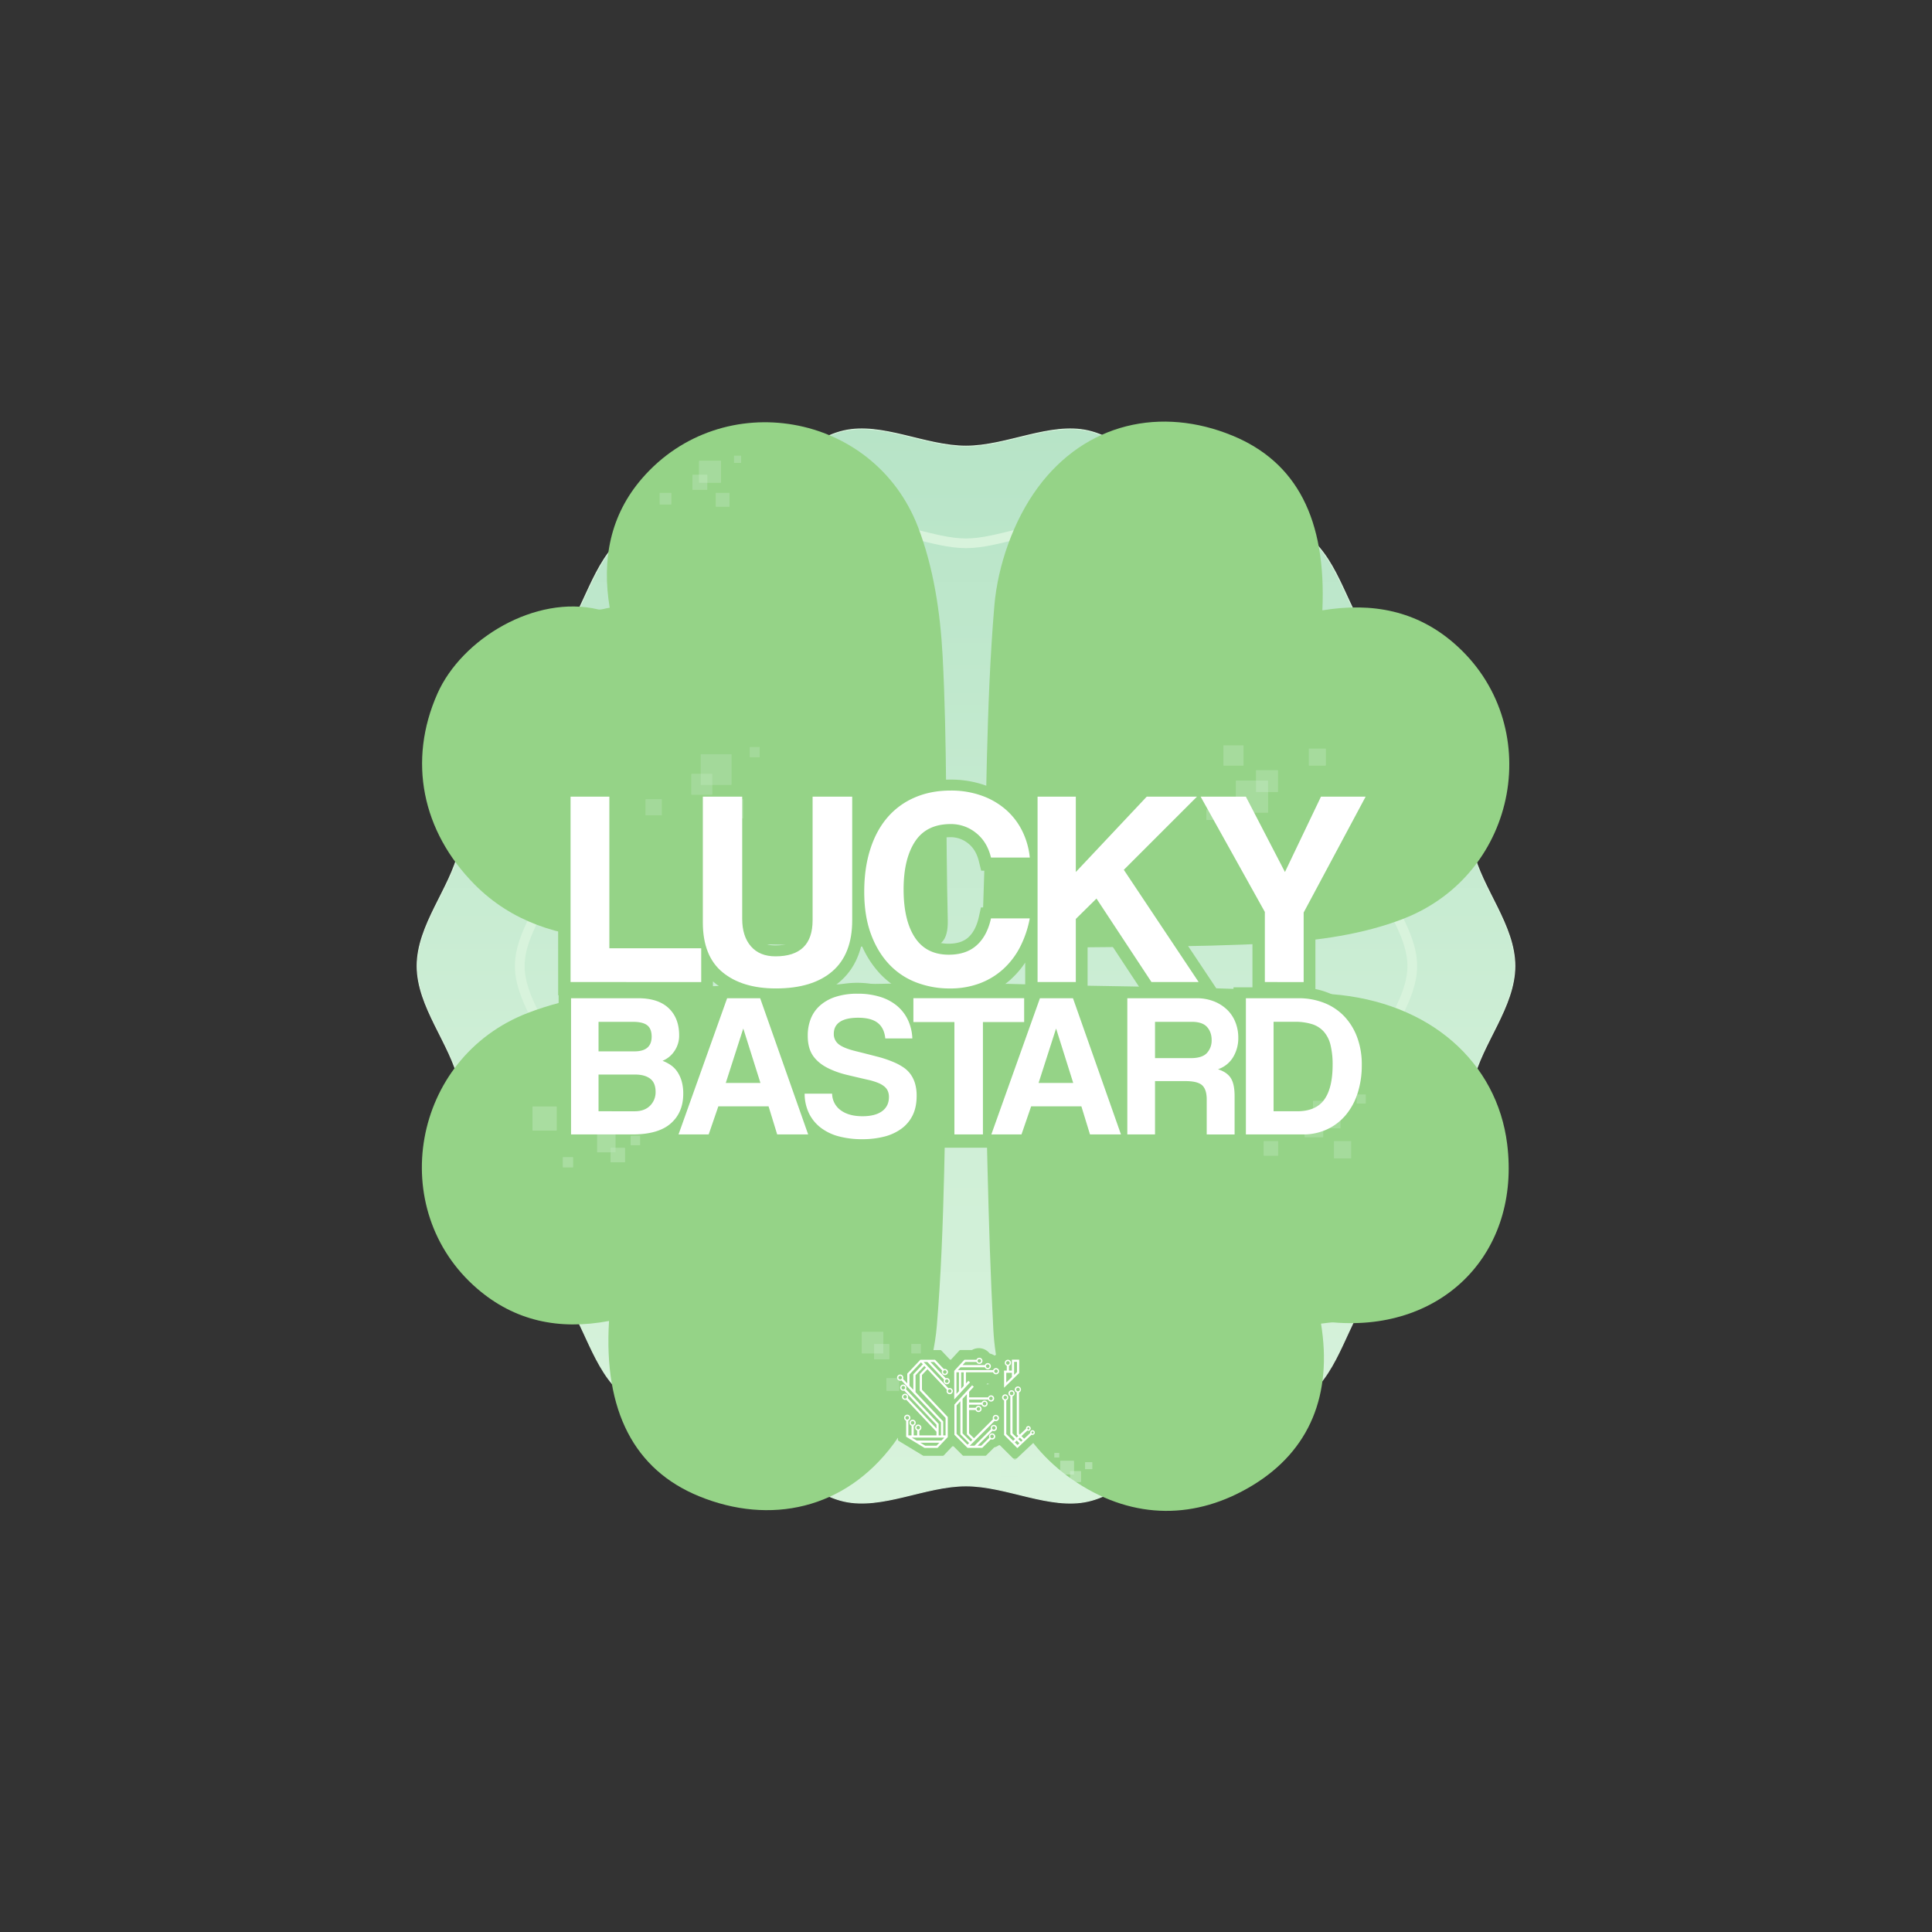 <svg id="Layer_1" data-name="Layer 1" xmlns="http://www.w3.org/2000/svg" xmlns:xlink="http://www.w3.org/1999/xlink" viewBox="0 0 2000 2000"><rect x="0" y="0" width="2000" height="2000" fill="#333333" stroke="none"/><defs><style>.cls-1{fill:#d8f3dc;}.cls-2,.cls-4{stroke:#d8f3dc;stroke-miterlimit:10;}.cls-2{fill:url(#linear-gradient);}.cls-3{fill:#95d387;}.cls-12,.cls-4{fill:none;}.cls-4{stroke-width:10px;}.cls-5{fill:#fff;}.cls-6{opacity:0.87;}.cls-7{opacity:0.5;}.cls-8{clip-path:url(#clip-path);}.cls-9{clip-path:url(#clip-path-2);}.cls-10{clip-path:url(#clip-path-3);}.cls-11{clip-path:url(#clip-path-4);}.cls-13{opacity:0.58;}.cls-14{opacity:0.3;}.cls-15{opacity:0.72;}.cls-16{clip-path:url(#clip-path-5);}.cls-17{clip-path:url(#clip-path-6);}.cls-18{clip-path:url(#clip-path-7);}.cls-19{clip-path:url(#clip-path-8);}.cls-20{clip-path:url(#clip-path-9);}.cls-21{opacity:0.82;}.cls-22{clip-path:url(#clip-path-10);}.cls-23{clip-path:url(#clip-path-11);}.cls-24{clip-path:url(#clip-path-12);}.cls-25{clip-path:url(#clip-path-13);}.cls-26{clip-path:url(#clip-path-14);}.cls-27{clip-path:url(#clip-path-15);}.cls-28{clip-path:url(#clip-path-16);}.cls-29{clip-path:url(#clip-path-17);}.cls-30{clip-path:url(#clip-path-18);}.cls-31{clip-path:url(#clip-path-19);}.cls-32{opacity:0.85;}.cls-33{clip-path:url(#clip-path-20);}.cls-34{clip-path:url(#clip-path-21);}.cls-35{clip-path:url(#clip-path-22);}.cls-36{clip-path:url(#clip-path-23);}.cls-37{clip-path:url(#clip-path-24);}</style><linearGradient id="linear-gradient" x1="1000" y1="1556.01" x2="1000" y2="443.99" gradientUnits="userSpaceOnUse"><stop offset="0" stop-color="#d8f3dc"/><stop offset="0.43" stop-color="#cdeed5"/><stop offset="1" stop-color="#b7e4c7"/></linearGradient><clipPath id="clip-path"><rect id="SVGID" class="cls-1" x="1035.33" y="1509.59" width="18.53" height="18.53"/></clipPath><clipPath id="clip-path-2"><rect id="SVGID-2" data-name="SVGID" class="cls-1" x="1071.13" y="1530.19" width="7.74" height="7.74"/></clipPath><clipPath id="clip-path-3"><rect id="SVGID-3" data-name="SVGID" class="cls-1" x="1107.86" y="1522.99" width="11.07" height="11.07"/></clipPath><clipPath id="clip-path-4"><rect id="SVGID-4" data-name="SVGID" class="cls-1" x="1091.62" y="1504.06" width="4.73" height="4.73"/></clipPath><clipPath id="clip-path-5"><rect id="SVGID-5" data-name="SVGID" class="cls-1" x="725.48" y="780.77" width="31.62" height="31.62"/></clipPath><clipPath id="clip-path-6"><rect id="SVGID-6" data-name="SVGID" class="cls-1" x="715.77" y="801.2" width="21.42" height="21.42"/></clipPath><clipPath id="clip-path-7"><rect id="SVGID-7" data-name="SVGID" class="cls-1" x="749.76" y="827.39" width="19.75" height="19.75"/></clipPath><clipPath id="clip-path-8"><rect id="SVGID-8" data-name="SVGID" class="cls-1" x="776.21" y="773.44" width="10.23" height="10.22"/></clipPath><clipPath id="clip-path-9"><rect id="SVGID-9" data-name="SVGID" class="cls-1" x="668.38" y="827.39" width="16.6" height="16.6"/></clipPath><clipPath id="clip-path-10"><rect id="SVGID-10" data-name="SVGID" class="cls-1" x="1359.27" y="1139.74" width="28.26" height="28.26"/></clipPath><clipPath id="clip-path-11"><rect id="SVGID-11" data-name="SVGID" class="cls-1" x="1350.59" y="1158" width="19.14" height="19.15"/></clipPath><clipPath id="clip-path-12"><rect id="SVGID-12" data-name="SVGID" class="cls-1" x="1380.97" y="1181.41" width="17.65" height="17.65"/></clipPath><clipPath id="clip-path-13"><rect id="SVGID-13" data-name="SVGID" class="cls-1" x="1404.6" y="1133.19" width="9.14" height="9.13"/></clipPath><clipPath id="clip-path-14"><rect id="SVGID-14" data-name="SVGID" class="cls-1" x="1308.23" y="1181.41" width="14.83" height="14.84"/></clipPath><clipPath id="clip-path-15"><rect id="SVGID-15" data-name="SVGID" class="cls-1" x="1279.59" y="808.1" width="33.06" height="33.06"/></clipPath><clipPath id="clip-path-16"><rect id="SVGID-16" data-name="SVGID" class="cls-1" x="1300.4" y="797.4" width="22.4" height="22.4"/></clipPath><clipPath id="clip-path-17"><rect id="SVGID-17" data-name="SVGID" class="cls-1" x="1266.61" y="771.76" width="20.65" height="20.65"/></clipPath><clipPath id="clip-path-18"><rect id="SVGID-18" data-name="SVGID" class="cls-1" x="1248.91" y="838.14" width="10.69" height="10.69"/></clipPath><clipPath id="clip-path-19"><rect id="SVGID-19" data-name="SVGID" class="cls-1" x="1355" y="775.05" width="17.35" height="17.36"/></clipPath><clipPath id="clip-path-20"><rect id="SVGID-20" data-name="SVGID" class="cls-1" x="723.73" y="477.06" width="22.55" height="22.55"/></clipPath><clipPath id="clip-path-21"><rect id="SVGID-21" data-name="SVGID" class="cls-1" x="716.81" y="491.63" width="15.28" height="15.28"/></clipPath><clipPath id="clip-path-22"><rect id="SVGID-22" data-name="SVGID" class="cls-1" x="741.06" y="510.31" width="14.09" height="14.09"/></clipPath><clipPath id="clip-path-23"><rect id="SVGID-23" data-name="SVGID" class="cls-1" x="759.92" y="471.83" width="7.29" height="7.29"/></clipPath><clipPath id="clip-path-24"><rect id="SVGID-24" data-name="SVGID" class="cls-1" x="683" y="510.31" width="11.84" height="11.84"/></clipPath></defs><title>lucky bastard</title><path class="cls-2" d="M1568.17,1000c0,42.32-34.38,80.2-43.38,119.8-9.29,40.88,5,89.89-12.77,126.78-18.09,37.49-65.52,56.76-91.23,89-25.85,32.37-34.16,82.85-66.53,108.69-32.2,25.72-83.22,22.68-120.72,40.77-36.89,17.79-66.21,59.75-107.09,69-39.6,9-84.13-15.87-126.45-15.87S913.15,1563,873.55,1554c-40.88-9.29-70.21-51.25-107.09-69-37.5-18.09-88.52-15-120.72-40.77-32.37-25.84-40.68-76.32-66.53-108.69-25.71-32.2-73.14-51.47-91.23-89-17.79-36.89-3.48-85.9-12.77-126.78-9-39.6-43.38-77.48-43.38-119.8s34.38-80.2,43.38-119.8c9.29-40.88-5-89.89,12.77-126.78,18.09-37.49,65.52-56.76,91.23-89,25.85-32.37,34.16-82.85,66.53-108.69C677.94,530.05,729,533.09,766.46,515c36.89-17.79,66.21-59.75,107.09-69,39.6-9,84.13,15.87,126.45,15.87S1086.85,437,1126.45,446c40.88,9.29,70.21,51.25,107.09,69,37.5,18.09,88.52,15,120.72,40.77,32.37,25.84,40.68,76.32,66.53,108.69,25.71,32.2,73.14,51.47,91.23,89,17.79,36.89,3.48,85.9,12.77,126.78C1533.79,919.8,1568.17,957.68,1568.17,1000Z"/><polygon class="cls-3" points="1399.99 1044.37 1399.99 1044.37 1399.99 1044.37 1399.99 1044.37"/><path class="cls-3" d="M1400,1044.37a70.8,70.8,0,0,0-25.11-16.65,79.53,79.53,0,0,0-13.19-3.87V949l72.52-135.57h-75l-29.86,62.49L1297,813.41H1181.38l-55.51,59v-59h-64.59v29.72a84.61,84.61,0,0,0-11.7-12.84,90.33,90.33,0,0,0-29.16-17.13,106.67,106.67,0,0,0-36.81-6.11c-15.33,0-29.5,2.78-42.12,8.26a90.09,90.09,0,0,0-32.67,24,99.25,99.25,0,0,0-14.43,22.57V813.41h-66V953.93c0,17.84-7.27,24.78-25.94,24.78-9.63,0-13.72-3.45-16-6.06-4-4.63-5.93-11.23-5.93-20.16V813.41H714.77V956.25a115.46,115.46,0,0,0,.84,14.08H643V813.41H577.79V1030.3h.5v157.77h76q18.45,0,31.84-5l-1.8,5H742.2l10-29.09H786l8.92,29.09h59l-1-2.81a72.17,72.17,0,0,0,12.2,4.41,106.54,106.54,0,0,0,27.19,3.28,103.22,103.22,0,0,0,25.74-3,64.23,64.23,0,0,0,22.1-10.19,50.25,50.25,0,0,0,15.5-18.46c3.61-7.3,5.43-15.92,5.43-25.6a56.77,56.77,0,0,0-2.25-16.64,44.41,44.41,0,0,0-6.55-13.28v0a42,42,0,0,0-10-9.69,71.1,71.1,0,0,0-10.54-5.92c-1.05-.48-2.12-.95-3.23-1.41h28.67l-.55-13c-.05-1.34-.16-2.66-.29-4h18.83v116.37H1066l10-29.09h33.85l8.92,29.09h89v-55.21h18.93c5.58,0,8.06.76,8.86,1.08a14,14,0,0,1,.72,5.32v48.81h112.09a71.12,71.12,0,0,0,30.09-6.36,68.79,68.79,0,0,0,23.58-17.88,79,79,0,0,0,14.79-26.94,107,107,0,0,0,5-33.31,93,93,0,0,0-5.71-33.35A76.37,76.37,0,0,0,1400,1044.37Zm-768.25,32.7v-5.58h23a21.09,21.09,0,0,1,6.86.81,9.5,9.5,0,0,1,.17,2,7.3,7.3,0,0,1-.22,2,12.41,12.41,0,0,1-5.12.75Zm0,49H657c5,0,7.23,1.09,8.07,1.72.22.17.67,1.27.67,3.62,0,3.11-1,4.58-2.08,5.6-.51.51-2.07,2.07-7.08,2.07H631.74Zm664.78-177.55v73.56h-19.63v13.79a54,54,0,0,0-15.66-9.54l-82.06-123.1L1238.34,844Zm34,123h9.37a46.17,46.17,0,0,1,14.14,1.82,14.84,14.84,0,0,1,6.75,4.25,20.4,20.4,0,0,1,4.14,8.67,72.76,72.76,0,0,1,1.76,17.35c0,13.05-2.19,23-6.33,28.65h0c-1.22,1.69-5,6.84-17.91,6.84h-11.92Zm-122.73,0h25.51c5.16,0,6.52,1.16,6.53,1.17.73.81,1.57,2.14,1.57,5.23,0,2.79-.79,4-1.57,4.89-.12.09-1.84,1.3-7.59,1.3h-24.45Zm-116,38.28.86-2.67.84,2.67Zm-323.82,0,.86-2.67.84,2.67Zm32.6-72.86c.78,0,1.55,0,2.34,0q21.84,0,38.94-5.59c-.52.42-1,.84-1.54,1.28a48.41,48.41,0,0,0-13,18.42,59.33,59.33,0,0,0-4.08,22.16c0,11.61,2.86,21.37,8.51,29,5.3,7.16,12.85,13,22.42,17.23,1,.47,2.09.93,3.17,1.37H830.21ZM887.7,1077c-8.55-2.14-11.38-4.06-12.06-4.61a1.17,1.17,0,0,1-.24-.23,2.38,2.38,0,0,1-.1-.87c0-1.38.2-1.52.8-1.92,1-.64,4.08-2.14,12-2.14s11.2,1.66,12.47,2.65c.64.5,2.57,2,3.12,7.51l.36,3.7C898.8,1079.77,893.33,1078.4,887.7,1077Zm7.59,54a53.37,53.37,0,0,1,8.69,2.61,11.73,11.73,0,0,1,3.15,1.75l.2.19a6,6,0,0,1,.09,1.1c0,3-.94,3.9-2,4.67-1.74,1.27-5.39,2.79-12.89,2.79-6.69,0-11.78-1.27-15.14-3.78a8.87,8.87,0,0,1-3.8-7.57l-.27-6.9C879.38,1127.41,886.77,1129.14,895.29,1131.06Zm151.18-117.28a91.75,91.75,0,0,0,14.81-17.26v25.55h-25.62A85.33,85.33,0,0,0,1046.47,1013.78Zm14.81-74.37h-45.79l-2.17,9.79c-2.11,9.48-5.81,16.63-11,21.28-4.9,4.37-11.58,6.5-20.43,6.5-11.38,0-19.22-3.86-24.67-12.15-6.4-9.72-9.65-24.17-9.65-43,0-18.42,3.3-32.79,9.8-42.7,5.56-8.48,14-12.42,26.54-12.42a28.57,28.57,0,0,1,18.28,6.42c5.5,4.34,9.17,10.47,11.2,18.74l2.34,9.52h45.56ZM910.6,1007.54a88,88,0,0,0,22.09,17.21v5.36a65.26,65.26,0,0,0-17.6-8.69,97,97,0,0,0-50.74-1.23c1.8-1.28,3.54-2.63,5.2-4.07,11.18-9.68,18.61-22.44,22.24-38.07A101,101,0,0,0,910.6,1007.54Zm119.07,64.16h20l-20,56Zm92.47-41.4h3.73V957.72l6.83-6.74,46.84,71.09h-25.38v99.09Zm-384.1,0v-14.42c.55.49,1.09,1,1.67,1.46a73.34,73.34,0,0,0,6.43,4.73h-2.57l-30.34,85a39.1,39.1,0,0,0-2.28-3.71,39.82,39.82,0,0,0-4.22-5.14c.48-.62.94-1.25,1.39-1.9A40.49,40.49,0,0,0,715.2,1073c0-15.39-5-27.91-14.72-37.2a44.83,44.83,0,0,0-7.16-5.51Z"/><path class="cls-4" d="M1462,1000c0,34.41-28,65.21-35.27,97.41-7.56,33.24,4.08,73.09-10.39,103.08-14.71,30.48-53.27,46.15-74.18,72.33s-27.77,67.36-54.09,88.37-67.67,18.45-98.15,33.15c-30,14.47-53.83,48.59-87.08,56.14-32.19,7.32-68.4-12.9-102.81-12.9s-70.62,20.22-102.81,12.9c-33.25-7.55-57.09-41.67-87.08-56.14-30.49-14.71-72-12.24-98.16-33.15s-33.07-62-54.08-88.37-59.47-41.85-74.18-72.33c-14.47-30-2.83-69.84-10.39-103.08-7.32-32.2-35.27-63-35.27-97.41s28-65.21,35.27-97.41c7.56-33.24-4.08-73.09,10.39-103.08C598.4,769,637,753.36,657.87,727.18s27.77-67.36,54.09-88.37,67.67-18.45,98.15-33.15c30-14.47,53.83-48.59,87.08-56.14,32.19-7.32,68.4,12.9,102.81,12.9s70.62-20.22,102.81-12.9c33.25,7.55,57.09,41.67,87.08,56.14,30.49,14.71,72,12.24,98.16,33.15s33.07,62.05,54.08,88.37,59.47,41.85,74.18,72.33c14.47,30,2.83,69.84,10.39,103.08C1434,934.79,1462,965.59,1462,1000Z"/><path class="cls-3" d="M630.58,972c106.88,5.39,214,6.12,321,9.57,22.09.71,30.08-6.9,29.54-29.41-2.19-91.11-.52-182.38-5.34-273.33-2.38-44.87-9.43-91.61-25.44-133.25C904.35,426,747.75,399.63,664.87,495c-33.24,38.25-42,84.24-33.71,134.1-5.67.9-9.08,2.43-12,1.75C554.18,615.43,478,661.24,452.82,718,422,787.5,436.68,860.43,491.28,915.59,530,954.68,579,969.36,630.58,972Z"/><path class="cls-3" d="M1378,1029.11c-111.11-8.5-223-7.15-334.48-10.61-19.59-.6-26,7.84-25.37,26.46,3.43,110.39,4.28,220.9,10.13,331.15,3.46,65.14,30.08,122.05,87,159,59.12,38.36,123,37.94,181.23,2.62,59.66-36.16,82.93-94.45,71-167.5,6.79-.67,10-1.5,13.22-1.24,113.74,9.47,193.52-72.67,179.47-184.86C1549.67,1100.49,1481.31,1037,1378,1029.11Z"/><path class="cls-3" d="M942.7,1017.87c-86.59,2.07-173.35.39-259.76,5.3-46.06,2.61-94.14,9-136.76,25.51-120.1,46.42-147.24,203.58-52.07,285.43,38.47,33.08,84,43.18,136.36,33.35-5.79,93.5,26.47,154.18,93.15,181.44,73.34,30,151.07,13.79,201.5-54.32,25-33.71,41.17-80.15,44.69-122.22,8.79-105.41,7.57-211.64,11.53-317.5C982.43,1025.76,969.55,1017.23,942.7,1017.87Z"/><path class="cls-3" d="M1056.07,981.73c87.71-2.12,175.58-.57,263.11-5.42,44.91-2.49,91.77-9,133.33-25.11,120.37-46.65,147.75-202.69,52.78-285.21-38.45-33.42-84.13-42.78-136.38-34.17,4.29-94.79-26.93-153.65-93.18-180.91-73.19-30.1-151.7-13.77-201.58,54.06-24.87,33.83-41.26,80.12-44.81,122.19-8.89,105.39-7.77,211.6-11.78,317.43C1016.46,973.51,1029.09,982.38,1056.07,981.73Z"/><path class="cls-3" d="M1073,1469.19a13.35,13.35,0,0,0-8.32-5.68,1.31,1.31,0,0,1-1-1.29v-16.59a1.3,1.3,0,0,1,.17-.64,14.08,14.08,0,0,0-1.28-15.68,1.3,1.3,0,0,1,.11-1.76l.71-.69a1.31,1.31,0,0,0,.4-.95v-27.12a1.33,1.33,0,0,0-1.33-1.33h-26.72a1.34,1.34,0,0,0-1.33,1.33h0a1.34,1.34,0,0,1-.62,1.12,14.27,14.27,0,0,0-3.12,2.78,1.3,1.3,0,0,1-1.69.27,14.17,14.17,0,0,0-4-1.69,1.28,1.28,0,0,1-.71-.45,14.19,14.19,0,0,0-17.87-3.43,1.27,1.27,0,0,1-.63.17H994.18a1.33,1.33,0,0,0-1,.43l-8.9,9.7-.74-.29a1.21,1.21,0,0,1-.52-.34l-8.56-9.06a1.31,1.31,0,0,0-1-.42h-22.9a1.34,1.34,0,0,0-1,.41l-13.07,13.84a1.34,1.34,0,0,1-1.05.41l-.7,0a14.14,14.14,0,0,0-11,23c0,.36-.05.72-.05,1.09a14.1,14.1,0,0,0,1.7,6.68,1.26,1.26,0,0,1,.15.76,14.11,14.11,0,0,0,4.57,12.07l.1.09a1.33,1.33,0,0,1,.19,1.79,14.06,14.06,0,0,0-1,15.32,1.27,1.27,0,0,1,.17.63v16.73a1.32,1.32,0,0,0,.64,1.14l25.27,15.3a1.38,1.38,0,0,0,.69.19H976a1.35,1.35,0,0,0,1-.41l8.55-9.06a1.33,1.33,0,0,1,1.9,0l9.06,9.06a1.29,1.29,0,0,0,.93.39H1020a1.31,1.31,0,0,0,.93-.39l8-8a1.34,1.34,0,0,1,.57-.34,14,14,0,0,0,4.25-2,1.31,1.31,0,0,1,1.67.16l14.3,14.24a1.33,1.33,0,0,0,1.84,0l18-16.88a1.24,1.24,0,0,1,.48-.29,13.43,13.43,0,0,0,3.22-23.93A1.22,1.22,0,0,1,1073,1469.19Zm-51.35-36-.33-.3.83-.73h.43a14.54,14.54,0,0,0,1.42.72A13.15,13.15,0,0,0,1021.61,1433.19Z"/><path class="cls-5" d="M983.11,1436.85a3.22,3.22,0,0,0-1.28.27l-25.68-27.22H960l17.29,18.32a3.21,3.21,0,1,0,1.73-1.48l-15.88-16.84h3.82l8.37,8.86a3.2,3.2,0,1,0,2.81-1.66,3.12,3.12,0,0,0-1.07.18l-9.12-9.66H952.77L939.2,1422v10.11l-4.39-4.67a3.22,3.22,0,1,0-1.61,1.63l40.91,43.36v13.5h-2.42V1474l-33.84-35.88a3.21,3.21,0,1,0-2.77,1.6,3.26,3.26,0,0,0,1-.16l33.34,35.34v3.89l-29.62-31.4a3.19,3.19,0,1,0-1.67,1.55l31.29,33.18v3.78h-17.7v-5a3.21,3.21,0,1,0-2.28,0v5h-3.55v-10a3.21,3.21,0,1,0-2.28,0v10h-3.29V1470.7a3.21,3.21,0,1,0-2.28,0v16.62l19.07,11.55h13.42l10.62-11.23v-20.72q-13.38-14.16-26.74-28.33v-15.18l5.69-6,20.11,21.32a3.21,3.21,0,1,0,2.91-1.86Zm-3-8.95a1.86,1.86,0,1,1-1.85,1.86A1.86,1.86,0,0,1,980.07,1427.9Zm-2-9.45a1.85,1.85,0,1,1-1.85,1.85A1.85,1.85,0,0,1,978.11,1418.45ZM931.87,1428a1.86,1.86,0,1,1,1.85-1.85A1.85,1.85,0,0,1,931.87,1428Zm3.21,10.39a1.86,1.86,0,1,1,1.85-1.86A1.86,1.86,0,0,1,935.08,1438.38Zm1.84,9.45a1.85,1.85,0,1,1,1.85-1.85A1.85,1.85,0,0,1,936.92,1447.83Zm.39,19.88a1.86,1.86,0,1,1,1.86,1.85A1.85,1.85,0,0,1,937.31,1467.71Zm8.17-29-4-4.24v-11.62l11.91-12.59,1.93,2-9.84,10.41Zm3.23,39.17a1.86,1.86,0,1,1,1.85,1.85A1.85,1.85,0,0,1,948.71,1477.91Zm-5.82-5a1.85,1.85,0,1,1,1.85,1.86A1.85,1.85,0,0,1,942.89,1472.9Zm26.65,23.69h-11.8l-5.07-3.07h19.77Zm5.05-5.35H948.9l-5-3h33.62Zm-22.47-68.73v17l26.74,28.34v18.08h-2.47V1471.5l-28.63-30.34v-17.51l9.12-9.65,1.64,1.73Zm31,19.4a1.86,1.86,0,1,1,1.85-1.85A1.85,1.85,0,0,1,983.11,1441.91Z"/><path class="cls-5" d="M1030.87,1464.66a3.21,3.21,0,0,0-3.21,3.21,3.17,3.17,0,0,0,.28,1.31l-19.72,19.73-5.05-5.05v-24.23h6.74a3.21,3.21,0,1,0,.05-2.28h-6.79v-3.19h13a3.21,3.21,0,1,0,.06-2.28h-13v-3.05h19.7a3.21,3.21,0,1,0,0-2.28h-19.7v-5.73l4.81-5.24-1.68-1.54L988,1454v31.23l12,12h0l1.61,1.62h15.19l8.91-8.91a3.17,3.17,0,0,0,1.34.3,3.21,3.21,0,1,0-3.2-3.21,3.25,3.25,0,0,0,.26,1.28l-8.26,8.26h-3.83l15.44-15.45a3.09,3.09,0,0,0,1.39.32,3.21,3.21,0,1,0-3.21-3.2,3.14,3.14,0,0,0,.25,1.23l-17.1,17.1h-4.9l1.05-1,1.61-1.61,23.08-23.09a3.26,3.26,0,0,0,1.32.29,3.21,3.21,0,0,0,0-6.42Zm-17.95-8a1.85,1.85,0,1,1-1.85,1.85A1.85,1.85,0,0,1,1012.92,1456.71Zm6.26-5.47a1.86,1.86,0,1,1-1.85,1.86A1.85,1.85,0,0,1,1019.18,1451.24Zm6.68-5.4a1.85,1.85,0,1,1-1.85,1.85A1.85,1.85,0,0,1,1025.86,1445.84Zm1.11,39.31a1.85,1.85,0,1,1-1.85,1.85A1.85,1.85,0,0,1,1027,1485.15Zm1.8-8.79a1.85,1.85,0,1,1-1.86,1.85A1.85,1.85,0,0,1,1028.77,1476.36Zm-27.24,19.23-11.29-11.29v-29.39l3.93-4.28v34.18h0l9.07,9.07Zm3.33-3.32-8.41-8.4v-35.73l4.44-4.83v41.5l5.71,5.71Zm26-22.55a1.85,1.85,0,1,1,1.85-1.85A1.85,1.85,0,0,1,1030.87,1469.72Z"/><path class="cls-5" d="M1031.08,1416.26a3.2,3.2,0,0,0-3,2.07H991.65l2.68-2.92h25.2a3.21,3.21,0,1,0,0-2.28H996.42l3-3.25h11.41a3.21,3.21,0,1,0,0-2.28H998.4l-10.57,11.52q0,13.52,0,27v2.62l1.68-1.83,10.36-11.29h0v0l4.28-4.66-1.68-1.54-2.53,2.75v-11.57h28.1a3.21,3.21,0,1,0,3-4.35Zm-8.56-3.85a1.86,1.86,0,1,1-1.85,1.86A1.85,1.85,0,0,1,1022.52,1412.41Zm-8.71-5.5a1.85,1.85,0,1,1-1.85,1.85A1.85,1.85,0,0,1,1013.81,1406.91Zm-21.11,33.22-2.59,2.82v-22.34h2.59Zm4.94-5.39-2.66,2.91v-17h2.66Zm33.44-13.42a1.85,1.85,0,1,1,1.86-1.85A1.85,1.85,0,0,1,1031.08,1421.32Z"/><path class="cls-5" d="M1068.89,1480.52a2.45,2.45,0,0,0-2.45,2.45,2.76,2.76,0,0,0,0,.51l-6.28,5.91-2.77-2.77,6.1-5.73a2.36,2.36,0,0,0,1.06.25,2.45,2.45,0,1,0-2.45-2.45c0,.12,0,.23,0,.34l-6.36,6-.88-.87v-42.73a3.2,3.2,0,1,0-2.28,0V1485l1.5,1.59-1.63,1.53-4.29-4.28v-38.41a3.21,3.21,0,1,0-2.28-.1v39.46l4.91,4.89-2,1.85-7.09-7.07v-34.81a3.2,3.2,0,1,0-2.28,0v35.76l13.71,13.66,14.71-13.82a2.45,2.45,0,1,0,.94-4.72Zm-4.29-2.92a1.09,1.09,0,1,1-1.09,1.09A1.09,1.09,0,0,1,1064.6,1477.6Zm-19.22-35.22a1.85,1.85,0,1,1,1.85,1.85A1.85,1.85,0,0,1,1045.38,1442.38Zm-6.56,4.27a1.85,1.85,0,1,1,1.85,1.85A1.85,1.85,0,0,1,1038.82,1446.65Zm15-6.39a1.85,1.85,0,1,1,1.86-1.85A1.85,1.85,0,0,1,1053.8,1440.26Zm-.51,55.63-2.77-2.76,2-1.85,2.77,2.76Zm3.63-3.41-2.78-2.76,1.63-1.53,2.78,2.76Zm12-8.41a1.1,1.1,0,1,1,1.09-1.1A1.1,1.1,0,0,1,1068.89,1484.07Z"/><path class="cls-5" d="M1039.4,1436.58l1.66-1.61,14-13.62V1407.5h-7.55v11.34h-3v-5a3.21,3.21,0,1,0-2.28,0v5h-2.85v2.28h.05Zm10.39-26.8h3v10.61l-3,2.91Zm-8.31,1.08a1.86,1.86,0,1,1,1.86,1.85A1.85,1.85,0,0,1,1041.48,1410.86Zm.2,10.26h5.83v4.39l-5.83,5.67Z"/><g class="cls-6"><g class="cls-7"><rect id="SVGID-25" data-name="SVGID" class="cls-1" x="1035.33" y="1509.59" width="18.53" height="18.53"/><g class="cls-8"><rect class="cls-1" x="1035.33" y="1509.59" width="18.53" height="18.53"/></g></g><g class="cls-7"><rect id="SVGID-26" data-name="SVGID" class="cls-1" x="1071.13" y="1530.19" width="7.74" height="7.74"/><g class="cls-9"><rect class="cls-1" x="1071.13" y="1530.19" width="7.74" height="7.74"/></g></g><g class="cls-7"><rect class="cls-1" x="1097.57" y="1512.3" width="14.06" height="14.06"/><rect id="SVGID-27" data-name="SVGID" class="cls-1" x="1097.57" y="1512.3" width="14.06" height="14.06"/></g><g class="cls-7"><rect id="SVGID-28" data-name="SVGID" class="cls-1" x="1107.86" y="1522.99" width="11.07" height="11.07"/><g class="cls-10"><rect class="cls-1" x="1107.86" y="1522.99" width="11.07" height="11.07"/></g></g><g class="cls-7"><rect class="cls-1" x="1123.44" y="1513.66" width="7.17" height="7.17"/><rect id="SVGID-29" data-name="SVGID" class="cls-1" x="1123.44" y="1513.66" width="7.16" height="7.17"/></g><g class="cls-7"><rect id="SVGID-30" data-name="SVGID" class="cls-1" x="1091.62" y="1504.06" width="4.73" height="4.73"/><g class="cls-11"><rect class="cls-1" x="1091.62" y="1504.06" width="4.73" height="4.73"/></g></g><rect id="SVGID-31" data-name="SVGID" class="cls-12" x="1035.33" y="1504.06" width="95.28" height="33.87"/></g><g class="cls-13"><g class="cls-7"><rect class="cls-1" x="551.33" y="1145.51" width="24.86" height="24.86"/><rect id="SVGID-32" data-name="SVGID" class="cls-1" x="551.33" y="1145.5" width="24.86" height="24.86"/></g><g class="cls-7"><rect class="cls-1" x="582.76" y="1198" width="10.38" height="10.38"/><rect id="SVGID-33" data-name="SVGID" class="cls-1" x="582.76" y="1198" width="10.38" height="10.38"/></g><g class="cls-7"><rect class="cls-1" x="618.22" y="1174" width="18.86" height="18.86"/><rect id="SVGID-34" data-name="SVGID" class="cls-1" x="618.22" y="1174" width="18.86" height="18.86"/></g><g class="cls-7"><rect class="cls-1" x="632.03" y="1188.34" width="14.85" height="14.85"/><rect id="SVGID-35" data-name="SVGID" class="cls-1" x="632.03" y="1188.34" width="14.85" height="14.85"/></g><g class="cls-7"><rect class="cls-1" x="652.93" y="1175.82" width="9.61" height="9.61"/><rect id="SVGID-36" data-name="SVGID" class="cls-1" x="652.93" y="1175.82" width="9.61" height="9.61"/></g><g class="cls-7"><rect class="cls-1" x="610.24" y="1162.95" width="6.35" height="6.35"/><rect id="SVGID-37" data-name="SVGID" class="cls-1" x="610.25" y="1162.95" width="6.35" height="6.35"/></g></g><g class="cls-6"><g class="cls-14"><rect class="cls-1" x="892.21" y="1378.85" width="22.11" height="22.11"/><rect id="SVGID-38" data-name="SVGID" class="cls-1" x="892.21" y="1378.85" width="22.11" height="22.11"/></g><g class="cls-14"><rect class="cls-1" x="904.91" y="1391.41" width="15.62" height="15.62"/><rect id="SVGID-39" data-name="SVGID" class="cls-1" x="904.91" y="1391.41" width="15.62" height="15.62"/></g><g class="cls-14"><rect class="cls-1" x="943.57" y="1391.41" width="9.55" height="9.55"/><rect id="SVGID-40" data-name="SVGID" class="cls-1" x="943.57" y="1391.41" width="9.55" height="9.54"/></g><g class="cls-14"><rect class="cls-1" x="917.7" y="1426.75" width="13.01" height="13"/><rect id="SVGID-41" data-name="SVGID" class="cls-1" x="917.7" y="1426.75" width="13.01" height="13"/></g></g><g class="cls-15"><g class="cls-14"><rect id="SVGID-42" data-name="SVGID" class="cls-1" x="725.48" y="780.77" width="31.62" height="31.62"/><g class="cls-16"><rect class="cls-1" x="725.48" y="780.77" width="31.61" height="31.61"/></g></g><g class="cls-14"><rect id="SVGID-43" data-name="SVGID" class="cls-1" x="715.77" y="801.2" width="21.42" height="21.42"/><g class="cls-17"><rect class="cls-1" x="715.77" y="801.2" width="21.42" height="21.42"/></g></g><g class="cls-14"><rect id="SVGID-44" data-name="SVGID" class="cls-1" x="749.76" y="827.39" width="19.75" height="19.75"/><g class="cls-18"><rect class="cls-1" x="749.76" y="827.4" width="19.75" height="19.75"/></g></g><g class="cls-14"><rect id="SVGID-45" data-name="SVGID" class="cls-1" x="776.21" y="773.44" width="10.23" height="10.22"/><g class="cls-19"><rect class="cls-1" x="776.21" y="773.44" width="10.23" height="10.23"/></g></g><g class="cls-14"><rect id="SVGID-46" data-name="SVGID" class="cls-1" x="668.38" y="827.39" width="16.6" height="16.6"/><g class="cls-20"><rect class="cls-1" x="668.38" y="827.4" width="16.6" height="16.6"/></g></g></g><g class="cls-21"><g class="cls-14"><rect id="SVGID-47" data-name="SVGID" class="cls-1" x="1359.27" y="1139.74" width="28.26" height="28.26"/><g class="cls-22"><rect class="cls-1" x="1359.27" y="1139.74" width="28.26" height="28.26"/></g></g><g class="cls-14"><rect id="SVGID-48" data-name="SVGID" class="cls-1" x="1350.59" y="1158" width="19.14" height="19.15"/><g class="cls-23"><rect class="cls-1" x="1350.59" y="1158" width="19.14" height="19.14"/></g></g><g class="cls-14"><rect id="SVGID-49" data-name="SVGID" class="cls-1" x="1380.97" y="1181.41" width="17.65" height="17.65"/><g class="cls-24"><rect class="cls-1" x="1380.97" y="1181.41" width="17.65" height="17.65"/></g></g><g class="cls-14"><rect id="SVGID-50" data-name="SVGID" class="cls-1" x="1404.6" y="1133.19" width="9.14" height="9.13"/><g class="cls-25"><rect class="cls-1" x="1404.6" y="1133.18" width="9.14" height="9.14"/></g></g><g class="cls-14"><rect id="SVGID-51" data-name="SVGID" class="cls-1" x="1308.23" y="1181.41" width="14.83" height="14.84"/><g class="cls-26"><rect class="cls-1" x="1308.23" y="1181.41" width="14.84" height="14.84"/></g></g><rect id="SVGID-52" data-name="SVGID" class="cls-12" x="1308.23" y="1133.19" width="105.51" height="65.87"/></g><g class="cls-6"><g class="cls-14"><rect id="SVGID-53" data-name="SVGID" class="cls-1" x="1279.59" y="808.1" width="33.06" height="33.06"/><g class="cls-27"><rect class="cls-1" x="1279.59" y="808.11" width="33.06" height="33.06"/></g></g><g class="cls-14"><rect id="SVGID-54" data-name="SVGID" class="cls-1" x="1300.4" y="797.4" width="22.4" height="22.4"/><g class="cls-28"><rect class="cls-1" x="1300.4" y="797.4" width="22.4" height="22.4"/></g></g><g class="cls-14"><rect id="SVGID-55" data-name="SVGID" class="cls-1" x="1266.61" y="771.76" width="20.65" height="20.65"/><g class="cls-29"><rect class="cls-1" x="1266.61" y="771.76" width="20.65" height="20.65"/></g></g><g class="cls-14"><rect id="SVGID-56" data-name="SVGID" class="cls-1" x="1248.91" y="838.14" width="10.69" height="10.69"/><g class="cls-30"><rect class="cls-1" x="1248.91" y="838.14" width="10.69" height="10.69"/></g></g><g class="cls-14"><rect id="SVGID-57" data-name="SVGID" class="cls-1" x="1355" y="775.05" width="17.35" height="17.36"/><g class="cls-31"><rect class="cls-1" x="1355" y="775.05" width="17.36" height="17.36"/></g></g><rect id="SVGID-58" data-name="SVGID" class="cls-12" x="1248.91" y="771.76" width="123.44" height="77.07"/></g><g class="cls-32"><g class="cls-14"><rect id="SVGID-59" data-name="SVGID" class="cls-1" x="723.73" y="477.06" width="22.55" height="22.55"/><g class="cls-33"><rect class="cls-1" x="723.74" y="477.06" width="22.55" height="22.55"/></g></g><g class="cls-14"><rect id="SVGID-60" data-name="SVGID" class="cls-1" x="716.81" y="491.63" width="15.28" height="15.28"/><g class="cls-34"><rect class="cls-1" x="716.81" y="491.63" width="15.28" height="15.28"/></g></g><g class="cls-14"><rect id="SVGID-61" data-name="SVGID" class="cls-1" x="741.06" y="510.31" width="14.09" height="14.09"/><g class="cls-35"><rect class="cls-1" x="741.05" y="510.31" width="14.09" height="14.09"/></g></g><g class="cls-14"><rect id="SVGID-62" data-name="SVGID" class="cls-1" x="759.92" y="471.83" width="7.29" height="7.29"/><g class="cls-36"><rect class="cls-1" x="759.92" y="471.82" width="7.29" height="7.29"/></g></g><g class="cls-14"><rect id="SVGID-63" data-name="SVGID" class="cls-1" x="683" y="510.31" width="11.84" height="11.84"/><g class="cls-37"><rect class="cls-1" x="683" y="510.31" width="11.84" height="11.84"/></g></g></g><path class="cls-5" d="M590.64,1016.6V824.71h40.17V981.63h95.08v35Z"/><path class="cls-5" d="M841.2,824.71h41v128q0,35-20.52,52.75t-58.38,17.77q-35,0-55.34-16.76t-20.38-51.44V824.71h40.75V951.29q0,17.93,9,28.32T802.76,990q38.43,0,38.44-37.29Z"/><path class="cls-5" d="M1066,950.71a108.55,108.55,0,0,1-10.11,29.77,81.11,81.11,0,0,1-17.49,22.83,75.56,75.56,0,0,1-24.42,14.74,86.59,86.59,0,0,1-30.63,5.2,95.92,95.92,0,0,1-35.12-6.36,75.22,75.22,0,0,1-28.17-19.07q-11.86-12.72-18.64-31.36T894.66,923q0-24.29,6.22-43.79t17.77-32.94a77.14,77.14,0,0,1,28.18-20.66q16.6-7.23,37.13-7.23a93.85,93.85,0,0,1,32.52,5.35,77.48,77.48,0,0,1,25.14,14.74,71.17,71.17,0,0,1,16.76,22.1,79.61,79.61,0,0,1,7.66,27.17h-40.17q-4-16.47-15.61-25.58a40.93,40.93,0,0,0-26-9.1q-25.14,0-37,18.06t-11.85,49.57q0,32.07,11.71,49.85t35.11,17.77q17.91,0,28.76-9.68t14.88-27.89Z"/><path class="cls-5" d="M1192,1016.6l-56.93-86.41-21.39,21.1v65.31h-39.59V824.71h39.59v78l73.41-78h52l-75.72,75.72,77.45,116.17Z"/><path class="cls-5" d="M1309.37,1016.6V944.06L1242.9,824.71h46.82l40.46,78,37.28-78h46.24l-64.16,119.93v72Z"/><path class="cls-5" d="M591.14,1174.37v-141h69.44q20.8,0,31.64,10.3t10.83,28.14a28,28,0,0,1-4.89,16.24,26.87,26.87,0,0,1-12.31,10.09,40.88,40.88,0,0,1,8.38,4.35,25.86,25.86,0,0,1,6.8,6.8,34.52,34.52,0,0,1,4.56,9.76,46,46,0,0,1,1.7,13.28q0,19.32-12.95,30.68t-39.71,11.36Zm28.46-116.58v30.58h37.15q17.85,0,17.84-15.29,0-8.07-4.56-11.68t-15-3.61ZM657,1150.38q10.18,0,15.92-5.74a19.54,19.54,0,0,0,5.74-14.44q0-9.35-5.63-13.59t-15.61-4.24H619.6v38Z"/><path class="cls-5" d="M804.54,1174.37l-8.92-29.09h-52l-10,29.09H702.41l50.32-141h34.19l49.69,141Zm-35-109.36h-.22l-18,56.06h35.88Z"/><path class="cls-5" d="M916.45,1075q-1.07-10.83-7.86-16.13t-20.17-5.31q-12.54,0-18.9,4.24t-6.37,12.32a13.2,13.2,0,0,0,5,10.83q5,4,16.88,7,12.11,3,23,5.84a116.11,116.11,0,0,1,18.79,6.47,58.26,58.26,0,0,1,8.71,4.89,29.09,29.09,0,0,1,7,6.79,31.92,31.92,0,0,1,4.68,9.56,44.31,44.31,0,0,1,1.69,13q0,11.68-4.14,20.07a37.66,37.66,0,0,1-11.67,13.9,51.61,51.61,0,0,1-17.84,8.18,90.57,90.57,0,0,1-22.62,2.65,93.77,93.77,0,0,1-24-2.86,53,53,0,0,1-18.69-8.82,42,42,0,0,1-12.31-14.75,47.13,47.13,0,0,1-4.67-20.71h28.45a21.32,21.32,0,0,0,8.81,17.1q8.38,6.26,22.62,6.26,13.15,0,20.27-5.2t7.12-14.76a16.17,16.17,0,0,0-1-5.73,12.46,12.46,0,0,0-3.39-4.78,23.43,23.43,0,0,0-6.69-4,65.31,65.31,0,0,0-10.83-3.3q-13.17-3-22.19-5.2a92.34,92.34,0,0,1-16.46-5.63q-11.46-5.08-17.52-13.27T836.18,1072a46.65,46.65,0,0,1,3.19-17.52,35.72,35.72,0,0,1,9.66-13.69,45.17,45.17,0,0,1,16.14-8.92,72.1,72.1,0,0,1,22.61-3.19,76.63,76.63,0,0,1,23.78,3.4,50.17,50.17,0,0,1,17.52,9.56,43.11,43.11,0,0,1,11,14.65,49,49,0,0,1,4.36,18.68Z"/><path class="cls-5" d="M988,1174.37V1058H945.54v-24.64H1060.2V1058h-42.68v116.36Z"/><path class="cls-5" d="M1128.36,1174.37l-8.92-29.09h-52l-10,29.09h-31.21l50.32-141h34.19l49.68,141Zm-35-109.36h-.22l-18,56.06H1111Z"/><path class="cls-5" d="M1249.18,1174.37v-36.31q0-10.2-4.67-14.55t-17.41-4.35h-31.43v55.21H1167v-141h71.55a48.83,48.83,0,0,1,17.73,3.08,41.59,41.59,0,0,1,13.7,8.5,36.66,36.66,0,0,1,8.81,13,42.6,42.6,0,0,1,3.08,16.24,37.92,37.92,0,0,1-5.41,20.28,29,29,0,0,1-15.61,12.42q9.35,3,13.27,9.14t3.93,18.47v39.92Zm-53.51-116.58v37.59h36.95q11.88,0,16.77-5.31a19,19,0,0,0,4.89-13.38q0-8.28-4.78-13.59t-15.82-5.31Z"/><path class="cls-5" d="M1289.74,1174.37v-141h54.57a71.21,71.21,0,0,1,26.33,4.78,57.83,57.83,0,0,1,20.7,13.7,63.35,63.35,0,0,1,13.48,21.66,80.12,80.12,0,0,1,4.89,28.88,93.94,93.94,0,0,1-4.35,29.4,66.56,66.56,0,0,1-12.43,22.73,56.08,56.08,0,0,1-19.32,14.65,58.47,58.47,0,0,1-24.84,5.2Zm53.08-24q19.32,0,28-12t8.71-36a84.81,84.81,0,0,0-2.13-20.39,32.47,32.47,0,0,0-6.9-13.91,27.21,27.21,0,0,0-12.21-7.85,58.17,58.17,0,0,0-18-2.45H1318.4v92.59Z"/></svg>